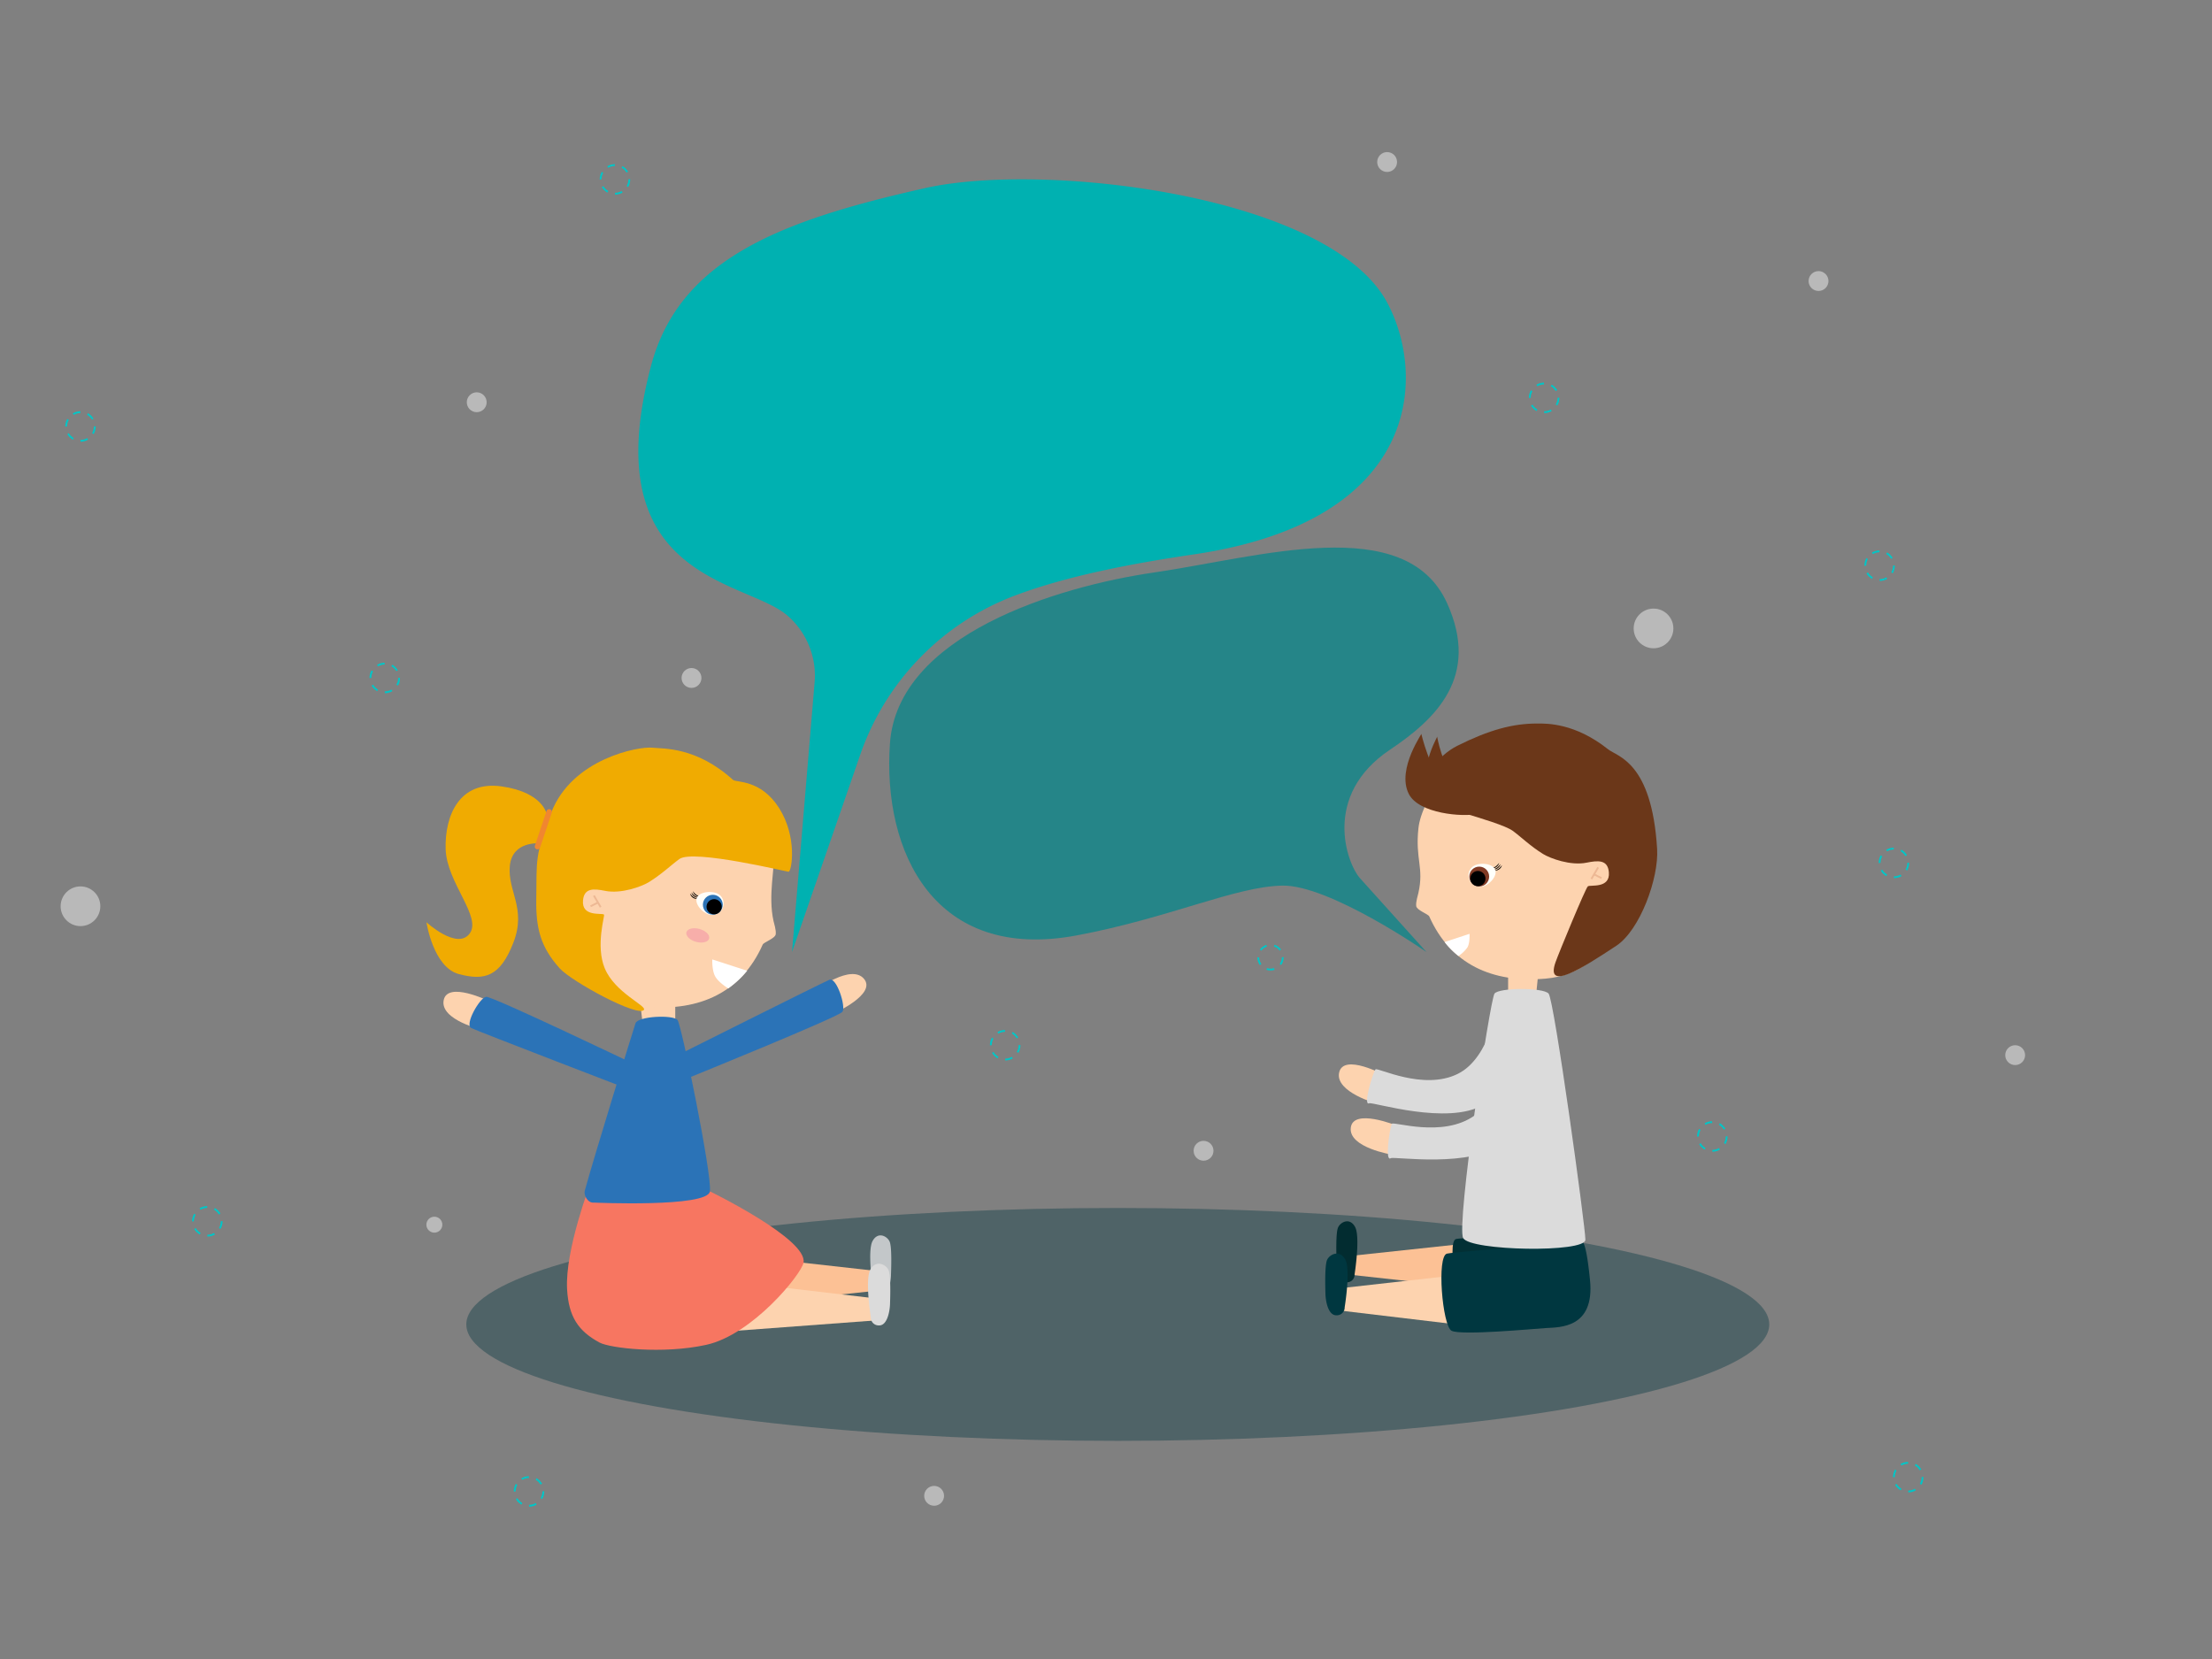 <svg id="Lag_1" data-name="Lag 1" xmlns="http://www.w3.org/2000/svg" viewBox="0 0 1200 900"><rect x="0" y="0" width="1200" height="900" fill="#808080" stroke="none"/><defs><style>.cls-1,.cls-6{fill:#003740;}.cls-1{opacity:0.38;}.cls-2{fill:#fcc195;}.cls-3{fill:#022c30;}.cls-4{fill:#023035;}.cls-5{fill:#fdd3af;}.cls-7{fill:#6b3719;}.cls-18,.cls-21,.cls-23,.cls-8{fill:none;stroke-miterlimit:10;}.cls-8{stroke:#edb894;}.cls-9{fill:#fffffa;}.cls-10{fill:#823b25;}.cls-11{fill:#fff;}.cls-12,.cls-22{fill:#dbdbdb;}.cls-13{fill:#c3c7c9;}.cls-14{fill:#f77661;}.cls-15{fill:#2b73b7;}.cls-16{fill:#f0ab01;}.cls-17{fill:#f7aeaa;}.cls-18{stroke:#f08630;stroke-linecap:round;stroke-width:3px;}.cls-19{fill:#00b1b1;}.cls-20{fill:#00878b;opacity:0.71;}.cls-21,.cls-23{stroke:#00c6c7;}.cls-21{stroke-dasharray:4.06 4.06;}.cls-22{opacity:0.62;}.cls-23{stroke-dasharray:4.16 4.16;}</style></defs><ellipse class="cls-1" cx="606.39" cy="718.49" rx="353.42" ry="63.17"/><polygon class="cls-2" points="801.96 673.91 732.92 681.3 733.21 691.62 810.54 700.1 801.96 673.91"/><path class="cls-3" d="M735.15,665.67c-2.9-5.43-8-2.69-9.27.26s-.92,14.54-.81,18.27,1.33,11.57,5.62,11.45a4.13,4.13,0,0,0,4.17-4.31S738.05,671.1,735.15,665.67Z"/><path class="cls-4" d="M842.21,671.88s-46.51-.94-52.23.24,2.12,42.71,7,45.44,51.44-1.45,51.44-1.45Z"/><polygon class="cls-5" points="793.72 691.36 723.25 699.3 723.57 710.56 802.53 719.97 793.72 691.36"/><path class="cls-6" d="M729.78,683.21c-3.07-5.48-8.52-2.7-9.84.28s-1,14.7-.89,18.48,1.41,11.7,6,11.57a4.26,4.26,0,0,0,4.43-4.37S732.85,688.7,729.78,683.21Z"/><path class="cls-5" d="M885,449.33c3.3,38-9.61,78.36-46.5,81.57-29.06,2.52-51.63-7.88-63.14-33.76-.58-1.29-6.79-3.33-7.07-5.6s.91-5.87,1.2-7.19c3.09-13.79-1.81-18.22,0-35s22.8-47.19,53.84-49.89C860.31,396.24,881.74,411.33,885,449.33Z"/><path class="cls-7" d="M820.59,450.67c-7.51-5.4-50.92-15.58-50.66-17.66,1.47-11.44,10.28-23.23,20.68-28.43,17.25-8.62,30.18-12.14,43.59-12.07,4.84,0,20.2-.36,38.22,14,5,4,23.68,6.68,26.56,54,1,15.84-9.26,44.06-22.14,52.57-19,12.55-38.51,24.88-33,9,1.73-4.94,16.32-40.29,17.57-41.25s12.2,1.42,11.39-7.67c-.61-6.88-5.89-6.42-12.11-5.16-8.61,1.75-19.57-2.25-23.61-4.73C830.16,459,824.75,453.67,820.59,450.67Z"/><polyline class="cls-8" points="863.32 476.83 864.77 474.35 867 470.56"/><line class="cls-8" x1="868.8" y1="476.36" x2="864.77" y2="474.35"/><path d="M810.62,472.25a7,7,0,0,0,2.39-1,11.75,11.75,0,0,0,1.81-1.9,4.21,4.21,0,0,1-.57,1.26,3.74,3.74,0,0,1-1,1,3.18,3.18,0,0,1-1.29.57A3.62,3.62,0,0,1,810.62,472.25Z"/><path d="M809.83,471.65a7,7,0,0,0,2.39-1,11.67,11.67,0,0,0,1.81-1.89,4.16,4.16,0,0,1-.57,1.25,3.76,3.76,0,0,1-1,1,3.22,3.22,0,0,1-1.3.57A3.38,3.38,0,0,1,809.83,471.65Z"/><path d="M809.1,471a6.92,6.92,0,0,0,2.38-1,11.31,11.31,0,0,0,1.82-1.89,4.16,4.16,0,0,1-.57,1.25,3.76,3.76,0,0,1-1,1,3.38,3.38,0,0,1-1.3.58A3.77,3.77,0,0,1,809.1,471Z"/><path class="cls-9" d="M811.18,472c1.1,3.3-2.94,7.62-6.24,8.73a6.3,6.3,0,0,1-8-4,6,6,0,0,1,4-7.61C804.31,468,810.07,468.66,811.18,472Z"/><circle class="cls-10" cx="802.47" cy="475.53" r="5.39"/><circle cx="801.74" cy="476.63" r="4.13"/><path class="cls-11" d="M783.7,511.06l13.51-4.46s.31,5-1.19,7.43a17.68,17.68,0,0,1-4.83,4.58,43.88,43.88,0,0,1-3.85-3.4A37.3,37.3,0,0,1,783.7,511.06Z"/><polygon class="cls-5" points="834.75 525.51 833.41 539.01 818.15 539.01 818.15 516.45 834.75 525.51"/><path class="cls-7" d="M814,437.72c-2.85-.38-14.84-.31-30.91-13.58-7.3-6-12.06-26.1-12.06-26.1,1.78-1.79-13.78,18.89-6.75,32.69,5.46,10.71,29.29,12.6,37.1,10.82Z"/><path class="cls-7" d="M817.26,431.37c-2.52-.18-13.06.57-27.94-10.17-6.76-4.88-9.7-21.65-9.7-21.65,1.45-1.67-10.58,16.9-3.61,28.63,5.41,9.1,23.61,9.29,30.38,7.28Z"/><path class="cls-6" d="M857.51,673.91s-66.78,5-72.5,6.17-2.52,39.09,2.4,41.82,44.27-1,51.44-1.45,26.31.21,23.73-25.91S857.51,673.91,857.51,673.91Z"/><path class="cls-12" d="M810.77,539c-2.45,3.25-20.86,125.7-17,132.67s66.3,8.08,66.3.89S843.14,542.38,840.1,539,813.22,535.77,810.77,539Z"/><path class="cls-5" d="M757.47,610.56S734,601,732.79,611.82s22.47,14.59,22.47,14.59"/><path class="cls-12" d="M815.38,563s.54,30.87-15.69,42.32c-17.2,12.13-44,2.83-44.62,4.34-1.32,3-3.81,20.83-.61,18.66,1.67-1.14,44,5.77,61.48-8.47,16.06-13.07,10.71-49.59,10.71-49.59l8-12.39Z"/><polygon class="cls-2" points="408.53 682 477.54 689.72 477.2 700.04 399.83 708.15 408.53 682"/><path class="cls-13" d="M473.35,673.28c2.93-5.41,8-2.65,9.28.31s.84,14.54.72,18.27-1.39,11.57-5.68,11.43a4.15,4.15,0,0,1-4.15-4.34S470.43,678.7,473.35,673.28Z"/><polygon class="cls-5" points="408.21 696.54 478.64 704.81 478.27 716.07 386.41 722.9 408.21 696.54"/><path class="cls-12" d="M472.19,688.69c3.1-5.47,8.54-2.66,9.84.33s.93,14.7.8,18.48-1.46,11.69-6,11.54a4.26,4.26,0,0,1-4.41-4.39S469.1,694.16,472.19,688.69Z"/><polygon class="cls-5" points="346.95 540.79 348.51 554.3 366.32 554.3 366.32 531.73 346.95 540.79"/><path class="cls-14" d="M320.37,641.79s-13.91,36.26-12.73,57.55c.83,15,6.09,22.78,17.63,29,5.62,3,34.05,6.43,57.82,1.24,25-5.46,51.44-38,52.8-44.51,2.66-12.74-50.73-38.74-50.73-38.74Z"/><path class="cls-15" d="M344.76,555.12c-1.14,3.37-22.49,72.39-27.54,90.9-.62,2.26,1.55,6.78,5,6.38,0,0,61.67,2.75,62.91-6.08s-15.44-90.45-17.59-93C365.09,550.4,346.08,551.23,344.76,555.12Z"/><path class="cls-5" d="M304.13,464.62c-3.3,38,9.61,78.36,46.5,81.56,29.06,2.52,51.63-7.88,63.14-33.76.58-1.29,6.78-3.32,7.06-5.6s-.9-5.86-1.2-7.18c-3.08-13.8.9-29.33,0-35-4.93-30.21-26.29-41.89-57.33-44.58C325.36,416.83,307.43,426.61,304.13,464.62Z"/><path class="cls-16" d="M368.58,466c7.51-5.41,58.81,7.07,59.28,6.92,1.68-.54,4.78-18.82-5.19-34.54s-23.28-13.77-25-15.29c-19.9-18-37.52-16.84-44-17.48-7.12-.71-43.22,5.83-54.62,35.19-9.21,23.74-7.76,26.36-8.12,47-.27,15.87,2.37,26,12.66,37.47,6.56,7.32,42.86,26.9,45.75,22.54,1.49-2.25-15.82-9.32-21.28-22.54-5.09-12.33.21-28.67-.4-29.13-1.25-1-12.19,1.42-11.38-7.67.61-6.88,5.88-6.43,12.11-5.16C337,485,348,481,352,478.55,359,474.25,364.41,469,368.58,466Z"/><polyline class="cls-8" points="325.85 492.12 324.39 489.63 322.17 485.84"/><line class="cls-8" x1="320.37" y1="491.64" x2="324.4" y2="489.63"/><path d="M378.55,487.54a3.82,3.82,0,0,1-1.39,0,3.45,3.45,0,0,1-1.3-.58,3.92,3.92,0,0,1-.95-1,4.42,4.42,0,0,1-.57-1.25,11.72,11.72,0,0,0,1.82,1.89A7.06,7.06,0,0,0,378.55,487.54Z"/><path d="M379.34,486.94a3.56,3.56,0,0,1-1.38,0,3.52,3.52,0,0,1-1.3-.57,3.74,3.74,0,0,1-1-1,4.21,4.21,0,0,1-.57-1.26,12.18,12.18,0,0,0,1.81,1.9A7,7,0,0,0,379.34,486.94Z"/><path d="M380.07,486.32a3.56,3.56,0,0,1-1.38,0,3.36,3.36,0,0,1-1.3-.57,3.9,3.9,0,0,1-.95-1,4.21,4.21,0,0,1-.57-1.26,11.75,11.75,0,0,0,1.81,1.9A7,7,0,0,0,380.07,486.32Z"/><path class="cls-9" d="M378,487.25c-1.1,3.3,2.93,7.63,6.24,8.73a6.3,6.3,0,0,0,8-4,5.94,5.94,0,0,0-4-7.6C384.86,483.3,379.1,484,378,487.25Z"/><circle class="cls-15" cx="386.7" cy="490.81" r="5.39"/><circle cx="387.42" cy="491.91" r="4.13"/><path class="cls-11" d="M405.34,526.61l-18.92-6.13s-.3,6.44,1.85,9.69,6.83,6.05,6.83,6.05a54.32,54.32,0,0,0,5.28-4.31A47.1,47.1,0,0,0,405.34,526.61Z"/><ellipse class="cls-17" cx="378.55" cy="507.48" rx="3.62" ry="6.4" transform="translate(-212.21 735.17) rotate(-74.36)"/><path class="cls-16" d="M296.7,442.08s-1.63-12.19-24.55-15.46-30.92,15.79-30.39,34,19.81,36.79,13,45.86-23.41-6.16-23.41-6.16,3.66,24.45,17.63,28.13,22.37,1.41,29.55-17.14-3.25-27.8-1.95-41.53,16.1-12.25,16.1-12.25Z"/><line class="cls-18" x1="297.9" y1="440.46" x2="291.6" y2="459.27"/><path class="cls-19" d="M429.67,516.44l37-107a141.7,141.7,0,0,1,84.07-86.41c28.8-10.81,64-17.43,96.94-22.28,123.41-18.16,126.17-96.84,104.86-136.6-31.35-58.47-186.18-76.61-250.64-62.11-77.24,17.36-133.14,38-148.67,96.28-31,116.37,50.71,115.92,73.69,135.41a43,43,0,0,1,15,36.39Z"/><path class="cls-20" d="M773.82,516.44s-52.57-36.5-78.19-36-61.22,17.59-111.46,27C507,522,478.67,462.28,482.78,403.37S573.66,318.19,626,310.58c56.94-8.29,136.47-33,159,16.56,18.27,40.21-6.47,63.16-31,79.61-36.92,24.78-23.39,61.7-16.14,69.76Z"/><circle class="cls-21" cx="43.66" cy="231.37" r="7.77"/><circle class="cls-21" cx="837.68" cy="215.84" r="7.77"/><circle class="cls-21" cx="928.92" cy="616.53" r="7.77"/><circle class="cls-21" cx="1019.67" cy="306.88" r="7.77"/><circle class="cls-21" cx="112.48" cy="662.56" r="7.77"/><circle class="cls-21" cx="1027.43" cy="468.13" r="7.77"/><circle class="cls-21" cx="286.99" cy="809.1" r="7.77"/><circle class="cls-21" cx="208.73" cy="367.79" r="7.77"/><circle class="cls-21" cx="333.62" cy="97.32" r="7.77"/><circle class="cls-22" cx="258.62" cy="218.22" r="5.39"/><circle class="cls-22" cx="986.54" cy="152.46" r="5.39"/><circle class="cls-22" cx="43.66" cy="491.64" r="10.77"/><circle class="cls-22" cx="897.03" cy="340.92" r="10.77"/><circle class="cls-22" cx="1093.22" cy="572.41" r="5.39"/><circle class="cls-22" cx="375.14" cy="367.79" r="5.39"/><circle class="cls-22" cx="752.51" cy="87.9" r="5.39"/><path class="cls-5" d="M452.55,549.66S475.72,539.32,468.7,531s-26.07,6.14-26.07,6.14"/><path class="cls-15" d="M374.63,584.29S454.94,551.7,457,548.91s-3.18-18.94-7-17.4S364.49,574,364.49,574L353.2,585.17Z"/><path class="cls-5" d="M265.38,543.12s-22.79-11.16-24.71-.4,21.42,16.07,21.42,16.07"/><path class="cls-15" d="M345.37,577.89s-78.16-37.46-81.61-37.12-11.87,15.1-8.13,16.93,89,34.58,89,34.58l15.83.86Z"/><path class="cls-5" d="M751.15,583.29s-22.29-12.12-24.67-1.46,20.72,17,20.72,17"/><path class="cls-12" d="M812.76,543s-4,30.6-21.81,39.51c-18.82,9.44-43.88-3.74-44.77-2.35-1.74,2.72-6.87,20-3.38,18.36,1.83-.87,42.63,12.25,62.05.77,17.83-10.53,18-47.45,18-47.45l9.74-11.05Z"/><circle class="cls-22" cx="235.64" cy="664.38" r="4.33"/><circle class="cls-21" cx="1035.2" cy="801.34" r="7.77"/><circle class="cls-22" cx="506.76" cy="811.48" r="5.39"/><circle class="cls-21" cx="545.3" cy="567.02" r="7.77"/><circle class="cls-22" cx="652.92" cy="624.29" r="5.39"/><path class="cls-23" d="M695.88,519.34a6.63,6.63,0,1,1-6.63-6.63A6.63,6.63,0,0,1,695.88,519.34Z"/></svg>